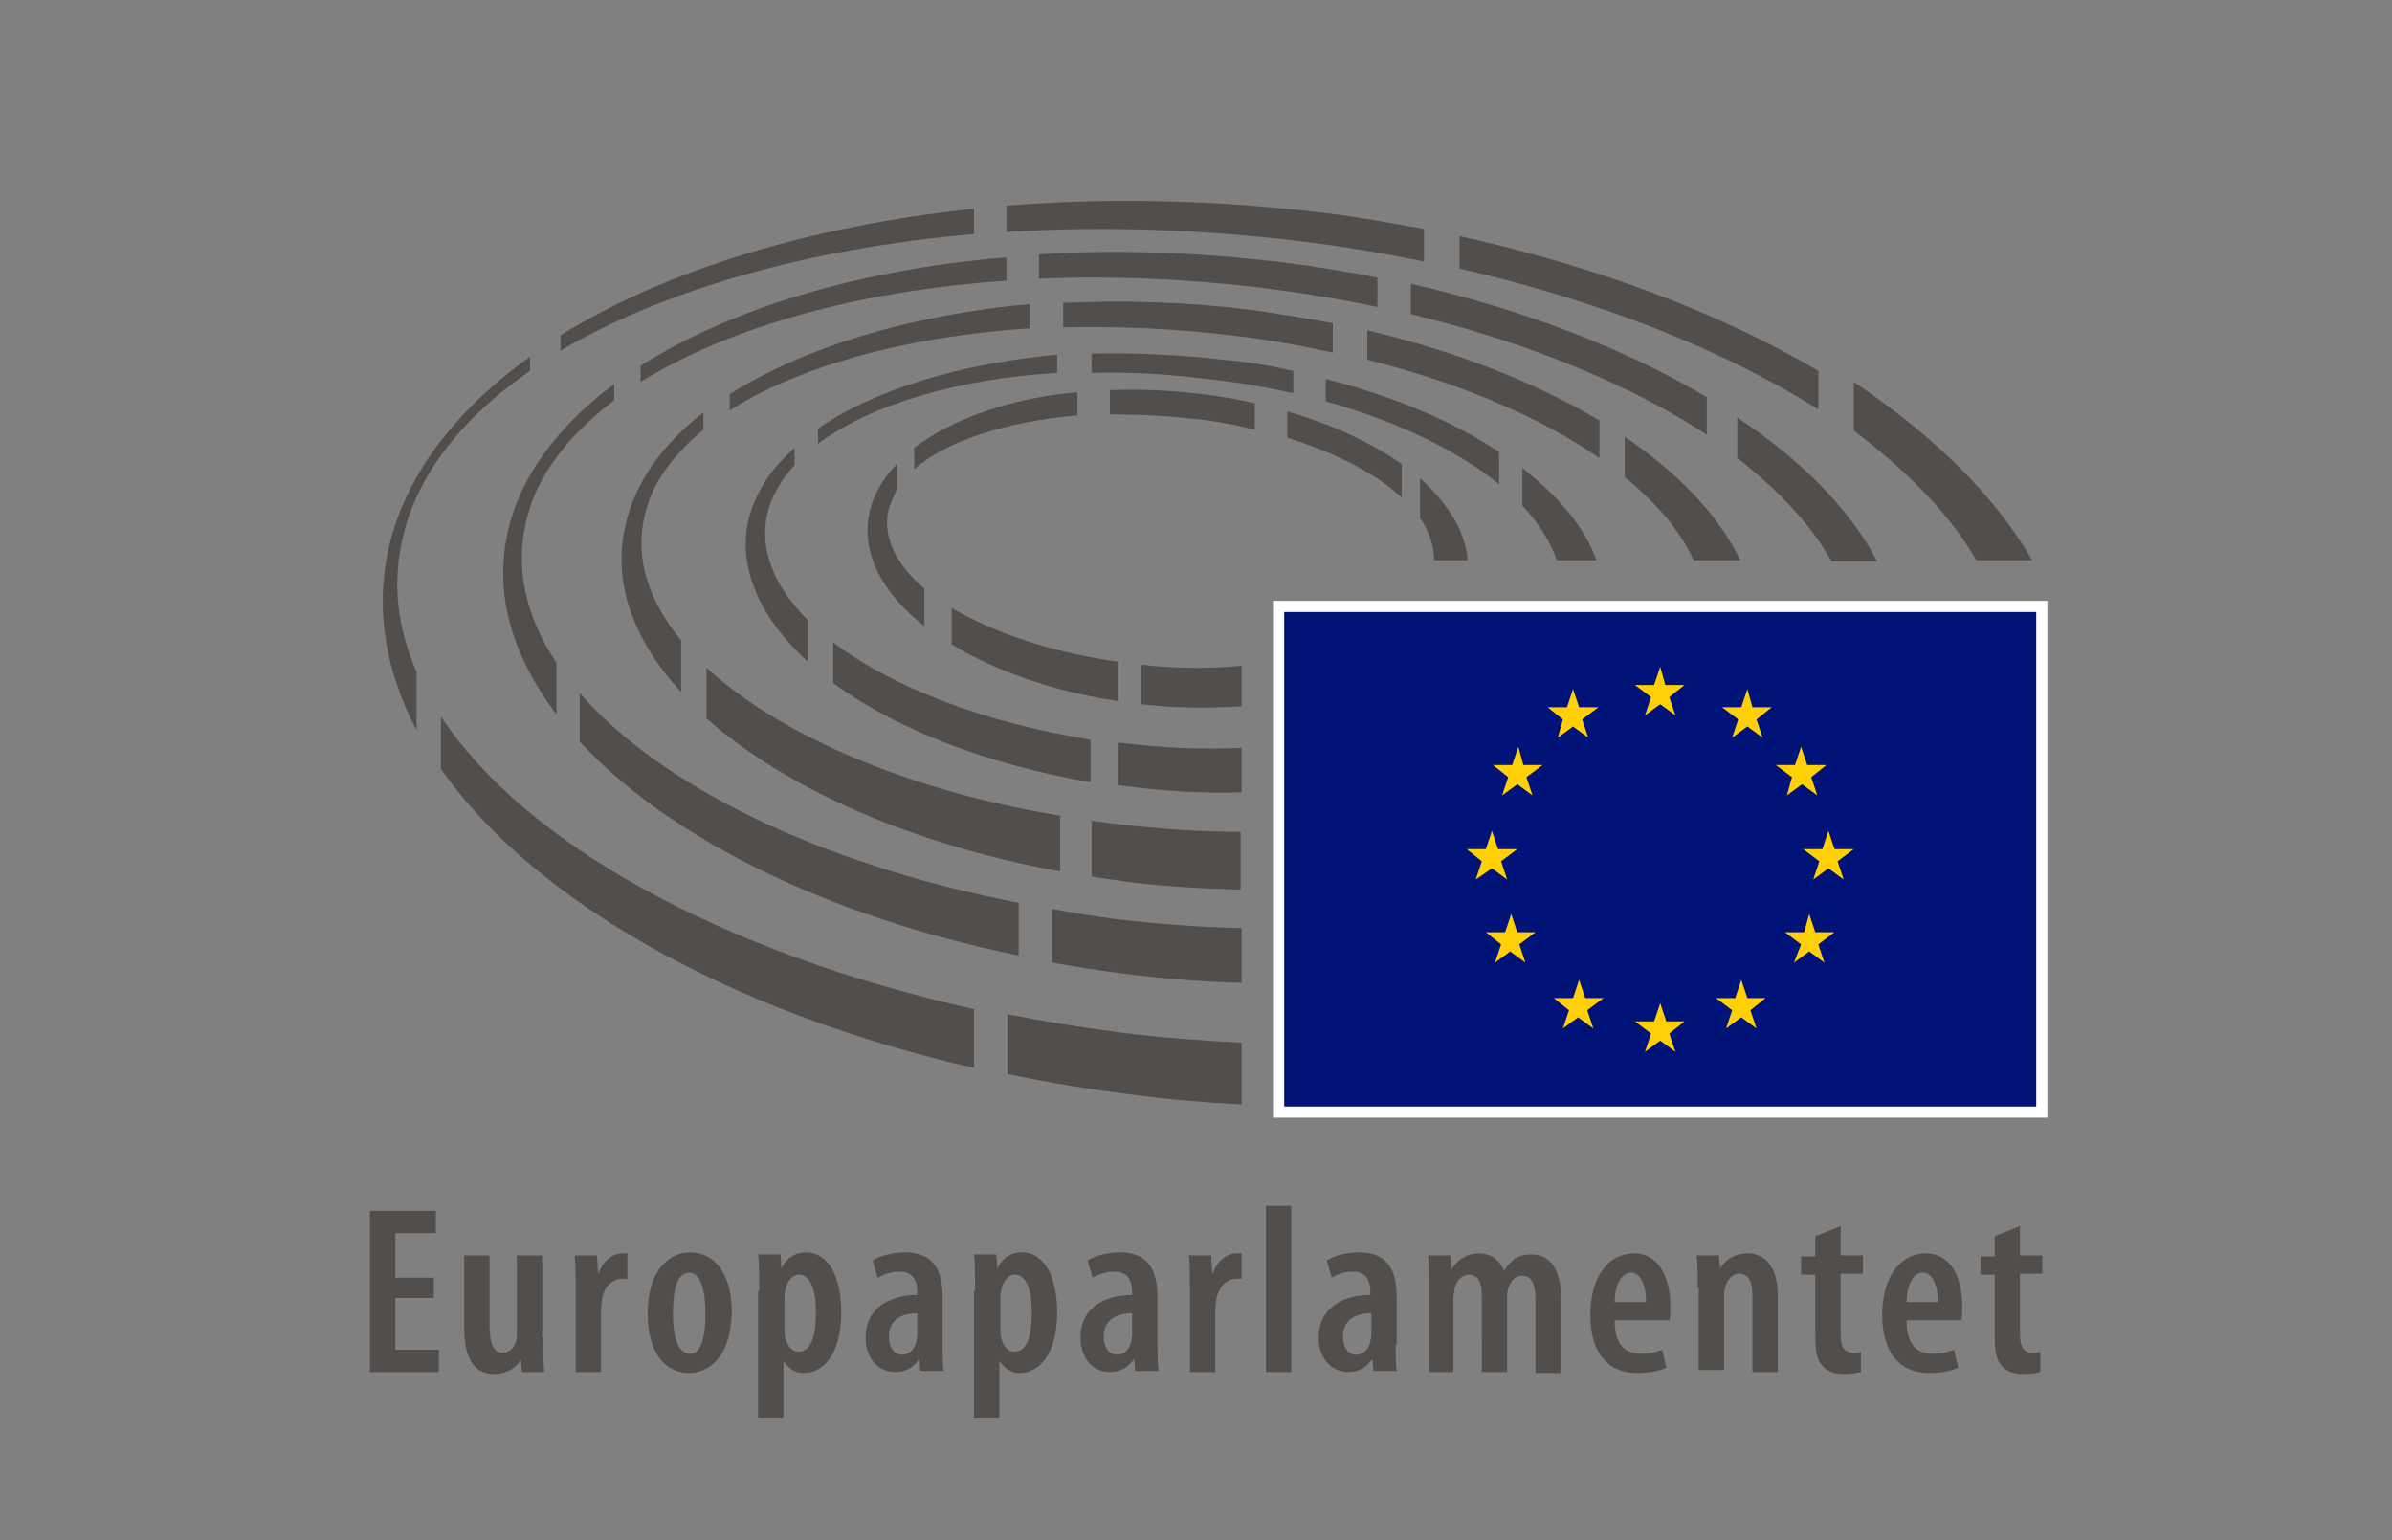 <svg xmlns="http://www.w3.org/2000/svg" viewBox="0 0 236 152"><rect x="0" y="0" width="236" height="152" fill="#808080" stroke="none"/><style>.st0{fill:#524e4c}</style><g id="Calque_1"><path class="st0" d="M99.4 100.1v5.9c3.9.8 8 1.5 12.1 2 3.7.5 7.3.8 11 1v-6.1c-4-.2-8-.5-12-1-3.8-.5-7.5-1.1-11.1-1.8zM41.1 66.3c-1.9-4.3-2.4-8.7-1.4-13.1 1.4-6.3 5.9-12 12.6-16.6v-1.4c-7.4 5.3-12.4 11.8-14 19.1-1.3 6-.2 12 2.8 17.8v-5.8zm55-43.2v-2.5c-16.2 1.7-30.5 6.1-40.8 12.5v1.5c10.2-6 24.5-10.1 40.8-11.5zm47.9.2v3.2c13.9 3.2 26 8 35.4 13.9v-3.8c-9.7-5.7-21.8-10.3-35.4-13.3zm-3.5-.7c-3.3-.6-6.6-1.2-10-1.6-10.8-1.3-21.3-1.5-31.2-.7v2.6c9.2-.6 18.9-.3 28.9.9 4.2.5 8.3 1.2 12.3 2v-3.2zm-97 48.1v5.2c9.1 12.9 28.2 23.9 52.6 29.5v-5.8c-25-5.6-44.4-16.4-52.6-28.9zm139.4-33v4.8c5.3 4 9.5 8.3 12.1 12.8h5.5c-3.6-6.3-9.7-12.3-17.6-17.6zM63.2 36.1v1.6c8.7-5.4 21.4-9 36.1-10v-2.3c-14.5 1.2-27.1 5-36.1 10.7zm-6 32.3v4.8c8.7 9.4 24.2 17.2 43.3 21.1v-5.2c-19.6-3.8-35.3-11.5-43.3-20.7zm-7.1-15.9c-1.4 6.2.5 12.3 4.8 18v-5.1c-3-4.5-4.1-9.2-3-13.9 1-4.5 4.1-8.5 8.7-12v-1.6C55.1 42 51.3 47 50.1 52.5zm118.3-9.6v-3.7c-7.9-4.7-17.9-8.6-29.2-11.2v3c11.6 2.8 21.7 7 29.2 11.9zm-64.6 46.8V95c2.3.4 4.7.8 7.2 1.1 3.9.5 7.7.8 11.5.9v-5.4c-4.1-.1-8.2-.4-12.5-.9-2.1-.3-4.2-.6-6.2-1zm67.6-48.5v4c4.1 3.2 7.3 6.6 9.3 10.2h4.5c-2.7-5.2-7.5-10-13.8-14.2zm-35.5-13.8c-3-.6-6.1-1.1-9.3-1.5-8.3-1-16.4-1.3-24.1-.8v2.4c7-.3 14.4 0 22 .9 3.9.5 7.7 1.1 11.4 1.9v-2.9zM67.2 63.2c-3.2-3.9-4.6-8.1-3.6-12.3.7-3.2 2.8-6 5.8-8.5v-1.7c-4.1 3.2-6.8 7-7.7 11.2-1.3 5.6.8 11.3 5.5 16.4v-5.1zM72 38.9v1.6c6.9-4.4 17.5-7.3 29.6-8.1V30c-11.9 1.1-22.3 4.3-29.6 8.9zm-2.3 27v5c7.7 6.8 20 12.4 34.9 15.1v-5.5c-15.2-2.5-27.7-8-34.9-14.6zm38 15.1v5.5c1.1.2 2.2.3 3.3.5 3.9.5 7.7.7 11.4.8v-5.7c-4 0-8.2-.3-12.4-.8-.7-.1-1.5-.2-2.3-.3zm52.6-37.9v4c3.2 2.6 5.5 5.3 6.8 8.2h4.6c-2.1-4.4-6-8.5-11.4-12.2zm-2.5-1.6c-6.2-3.7-14-6.8-22.9-8.9v2.9c9.2 2.3 17.1 5.7 22.9 9.7v-3.7zm-36.3-8.4c3.5.4 6.8 1 10 1.7v-2.9c-2.6-.5-5.2-.9-7.9-1.3-6.4-.8-12.7-1-18.7-.7v2.4c5.3-.1 10.9.1 16.6.8zM79.7 65.3v-4.1c-3.3-3.3-4.8-6.9-4-10.5.4-1.7 1.4-3.4 2.7-4.8v-1.7c-2.4 2.1-4 4.6-4.6 7.3-1 4.7 1.3 9.6 5.9 13.8zm1-23v1.5c5.1-3.8 13.6-6.4 23.6-7V35c-9.7.9-18.1 3.5-23.6 7.3zm50.1-2.7c7.1 2 13.1 4.9 17.1 8.2v-3.2c-4.5-3-10.4-5.5-17.1-7.2v2.2zM82.2 63.4v4c6.1 4.5 15 8 25.4 9.8V73C97 71.3 88 67.8 82.2 63.4zm68-17.2v3.7c1.6 1.7 2.8 3.6 3.4 5.4h3.9c-1.1-3.2-3.7-6.3-7.3-9.1zm-22.6-7.4v-2.2c-2.2-.5-4.5-.9-6.9-1.1-4.5-.5-8.8-.7-13-.6v1.9c3.6-.1 7.5.1 11.3.6 3 .3 5.9.8 8.6 1.4zm-17.1 34.5h-.2v4.2c.3 0 .6.1.9.1 3.8.5 7.6.7 11.3.6v-4.4c-3.9.2-7.9 0-12-.5zM93.9 60v3.6c4.3 2.6 9.9 4.6 16.4 5.6v-3.9c-6.6-.9-12.3-2.9-16.4-5.3zm-6.2-9.8c.2-.7.5-1.3.8-1.9v-2.5c-1.4 1.4-2.3 3-2.7 4.7-.9 4 1.2 8 5.4 11.3v-3.7c-2.8-2.4-4.2-5.2-3.5-7.9zm39.3-7c4.8 1.5 8.7 3.5 11.3 5.9v-3.3c-3-2.1-6.8-3.9-11.3-5.2v2.6zm-36.8 1v2.1c3.2-2.8 9.1-4.7 16.1-5.3v-2.3c-6.6.6-12.3 2.6-16.1 5.5zm49.9 3v3.9c.9 1.3 1.4 2.8 1.4 4.2h3.3c-.2-2.8-1.9-5.6-4.7-8.1zm-16.3-4.8v-2.6c-1.7-.4-3.4-.7-5.2-.9-3.1-.4-6.2-.5-9.1-.4v2.4c2.5 0 5.2.1 7.9.4 2.3.2 4.4.6 6.4 1.1zm-11.2 23.2v3.9c3.4.4 6.7.4 9.9.2v-4c-3.2.3-6.5.3-9.9-.1z"/><path d="M202 110.3v-51h-76.4v51H202z" fill="#fff"/><path d="M126.7 60.4h74.2v48.8h-74.2V60.4z" fill="#001378"/><path d="m163.8 65.8-.6 1.8h-1.9l1.6 1.2-.6 1.8 1.5-1.1 1.5 1.1-.6-1.8 1.5-1.2h-1.9l-.5-1.8zm8.6 2.2-.6 1.8h-1.9l1.6 1.2-.6 1.8 1.5-1.1 1.5 1.1-.6-1.8 1.5-1.2h-1.9l-.5-1.8zm3.9 10.5 1.5-1.1 1.5 1.1-.6-1.8 1.5-1.2h-1.9l-.6-1.8-.6 1.8h-1.9l1.6 1.2-.5 1.8zm6.6 5.3H181l-.6-1.8-.6 1.8h-1.9l1.6 1.2-.6 1.8 1.5-1.1 1.5 1.1-.6-1.8 1.6-1.2zm-3.8 8.2-.6-1.8-.5 1.8h-1.9l1.6 1.2-.7 1.8 1.5-1.1L180 95l-.6-1.8L181 92h-1.9zm-6.7 6.5-.6-1.8-.6 1.8h-1.9l1.6 1.2-.6 1.8 1.5-1.1 1.5 1.1-.6-1.8 1.5-1.2h-1.8zm-8 2.3-.6-1.8-.6 1.8h-1.9l1.6 1.2-.6 1.8 1.5-1.1 1.5 1.1-.6-1.8 1.5-1.2h-1.8zm-10.7-28 1.5-1.1 1.5 1.1-.6-1.8 1.6-1.2h-1.9l-.6-1.8-.6 1.8h-1.9l1.5 1.2-.5 1.8zm-3.9.9-.6 1.8h-1.9l1.5 1.2-.6 1.8 1.5-1.1 1.5 1.1-.6-1.8 1.6-1.2h-1.9l-.5-1.8zm-2.6 12 1.5 1.1-.6-1.8 1.6-1.2h-1.9l-.6-1.8-.6 1.8h-1.9l1.5 1.2-.6 1.8 1.6-1.1zm2.5 6.3-.6-1.8-.6 1.8h-1.9l1.5 1.2-.6 1.8 1.5-1.1 1.5 1.1-.6-1.8 1.6-1.2h-1.8zm6.7 6.5-.6-1.8-.6 1.8h-1.9l1.5 1.2-.6 1.8 1.5-1.1 1.5 1.1-.6-1.8 1.6-1.2h-1.8z" fill="#ffcf07"/></g><g id="SV_1_"><path class="st0" d="M42.8 128.1H39v5.1h4.3v2.2h-6.8v-15.9H43v2.2h-4v4.4h3.8v2zm10.8 3.9c0 1.3 0 2.4.1 3.4h-2.2l-.1-1.2c-.4.7-1.4 1.4-2.6 1.4-2.1 0-3-1.6-3-4.6v-7.1h2.5v6.8c0 1.7.3 2.8 1.3 2.8.8 0 1.2-.7 1.3-1.1.1-.3.1-.6.1-1v-7.5h2.5v8.1zm3.2-4.9c0-1.1 0-2.3-.1-3.2h2.2l.1 1.7h.1c.4-1.2 1.4-1.9 2.3-1.9h.5v2.5h-.5c-.9 0-1.8.7-2 2 0 .3-.1.7-.1 1.1v6.1h-2.5v-8.3zm11.2 8.4c-2.4 0-4.1-2-4.1-5.9 0-4.2 2.1-6 4.2-6 2.4 0 4.1 2.1 4.1 5.9-.1 4.7-2.5 6-4.2 6zm.1-1.9c1.3 0 1.5-2.3 1.5-4 0-1.7-.3-4-1.6-4-1.4 0-1.6 2.3-1.6 4 0 1.9.3 4 1.7 4zm6.8-6.2c0-1.6 0-2.6-.1-3.6H77l.1 1.4c.5-1.1 1.4-1.6 2.4-1.6 2.3 0 3.5 2.5 3.5 5.9 0 4.2-1.8 6-3.7 6-1 0-1.6-.6-2-1.2v5.6h-2.5v-12.5zm2.5 3.7c0 .4 0 .7.1 1 .3 1.1.9 1.3 1.3 1.3 1.3 0 1.7-1.8 1.7-3.8 0-2.3-.5-3.8-1.7-3.8-.6 0-1.2.7-1.3 1.5-.1.3-.1.5-.1.9v2.9zm15.6 1.6c0 .9 0 1.9.1 2.6h-2.3l-.1-1.2c-.6.9-1.4 1.3-2.4 1.3-1.7 0-2.9-1.4-2.9-3.4 0-3 2.5-4.2 5.1-4.2v-.3c0-1.2-.5-2-1.7-2-.8 0-1.5.2-2.2.6l-.5-1.7c.6-.4 1.8-.8 3.2-.8 3 0 3.7 2 3.7 4.5v4.6zm-2.5-3.1c-1 0-2.8.3-2.8 2.3 0 1.3.7 1.8 1.3 1.8.6 0 1.2-.4 1.4-1.3 0-.2.1-.4.1-.6v-2.2zm5.7-2.2c0-1.6 0-2.6-.1-3.6h2.2l.1 1.4c.5-1.1 1.4-1.6 2.4-1.6 2.3 0 3.5 2.5 3.5 5.9 0 4.2-1.8 6-3.7 6-1 0-1.6-.6-2-1.2v5.6h-2.5v-12.5zm2.5 3.7c0 .4 0 .7.1 1 .3 1.1.9 1.3 1.3 1.3 1.3 0 1.7-1.8 1.7-3.8 0-2.3-.5-3.8-1.7-3.8-.6 0-1.2.7-1.3 1.5-.1.3-.1.5-.1.9v2.9zm15.5 1.6c0 .9 0 1.9.1 2.6H112l-.1-1.2c-.6.9-1.4 1.3-2.4 1.3-1.7 0-2.9-1.4-2.9-3.4 0-3 2.5-4.2 5.1-4.2v-.3c0-1.2-.5-2-1.7-2-.8 0-1.5.2-2.2.6l-.5-1.7c.6-.4 1.8-.8 3.2-.8 3 0 3.7 2 3.7 4.5v4.6zm-2.5-3.1c-1 0-2.8.3-2.8 2.3 0 1.3.7 1.8 1.3 1.8.6 0 1.2-.4 1.4-1.3 0-.2.1-.4.1-.6v-2.2zm5.7-2.5c0-1.1 0-2.3-.1-3.2h2.2l.1 1.7h.1c.4-1.2 1.4-1.9 2.3-1.9h.5v2.5h-.5c-.9 0-1.7.7-2 2 0 .3-.1.7-.1 1.1v6.1h-2.5v-8.3zm7.5-8.1h2.5v16.4h-2.5V119zm12.8 13.7c0 .9 0 1.9.1 2.6h-2.3l-.1-1.2c-.6.9-1.4 1.3-2.4 1.3-1.7 0-2.9-1.4-2.9-3.4 0-3 2.5-4.2 5.1-4.2v-.3c0-1.2-.5-2-1.7-2-.8 0-1.5.2-2.1.6l-.5-1.7c.6-.4 1.8-.8 3.2-.8 3 0 3.7 2 3.7 4.5v4.6zm-2.4-3.1c-1 0-2.8.3-2.8 2.3 0 1.3.7 1.8 1.3 1.8.6 0 1.2-.4 1.4-1.3 0-.2.1-.4.1-.6v-2.2zm5.7-2.5c0-1.3 0-2.2-.1-3.2h2.2l.1 1.4c.5-.9 1.5-1.6 2.7-1.6 1.2 0 2 .6 2.5 1.7.3-.5.7-.9 1.1-1.2.5-.3 1-.4 1.6-.4 1.8 0 2.9 1.4 2.9 4.3v7.4h-2.5v-7c0-1.4-.2-2.6-1.3-2.6-.7 0-1.2.5-1.4 1.3-.1.2-.1.6-.1.9v7.3h-2.5V128c0-1-.1-2.2-1.3-2.2-.6 0-1.2.5-1.4 1.4 0 .3-.1.6-.1.9v7.3H141v-8.3zm18.3 3.2c0 2.6 1.2 3.3 2.6 3.3.9 0 1.6-.2 2.1-.4l.4 1.8c-.7.3-1.8.5-2.9.5-3 0-4.6-2.2-4.6-5.7 0-3.8 1.8-6.1 4.3-6.1 2.4 0 3.6 2.2 3.6 5.3 0 .7 0 1-.1 1.3h-5.4zm3.1-1.8c0-1.8-.6-2.9-1.5-2.9-1.1 0-1.6 1.6-1.6 2.9h3.1zm5.1-1.4c0-1.3 0-2.2-.1-3.2h2.2l.1 1.3c.5-.9 1.5-1.5 2.7-1.5 1.9 0 3 1.5 3 4.2v7.5h-2.5V128c0-1.2-.2-2.3-1.3-2.3-.6 0-1.2.5-1.4 1.4-.1.2-.1.6-.1 1v7.1h-2.5v-8.1zm14.1-6.1v2.9h2.2v1.8h-2.2v6c0 1.4.5 1.8 1.2 1.8.3 0 .5 0 .8-.1v2c-.4.1-.9.2-1.7.2-.8 0-1.5-.2-2-.7-.6-.6-.8-1.4-.8-3.1v-6h-1.4V124h1.4v-2l2.5-1zm6.5 9.3c0 2.6 1.2 3.3 2.6 3.3.9 0 1.6-.2 2.1-.4l.4 1.8c-.7.3-1.8.5-2.9.5-3 0-4.6-2.2-4.6-5.7 0-3.8 1.8-6.1 4.3-6.1 2.4 0 3.6 2.2 3.6 5.3 0 .7 0 1-.1 1.3h-5.4zm3.1-1.8c0-1.8-.6-2.9-1.5-2.9-1.1 0-1.6 1.6-1.6 2.9h3.1zm8.1-7.5v2.9h2.2v1.8h-2.2v6c0 1.4.5 1.8 1.2 1.8.3 0 .5 0 .8-.1v2c-.4.1-.9.2-1.7.2-.8 0-1.5-.2-2-.7-.6-.6-.8-1.4-.8-3.1v-6h-1.4V124h1.4v-2l2.5-1z" id="SV"/></g></svg>